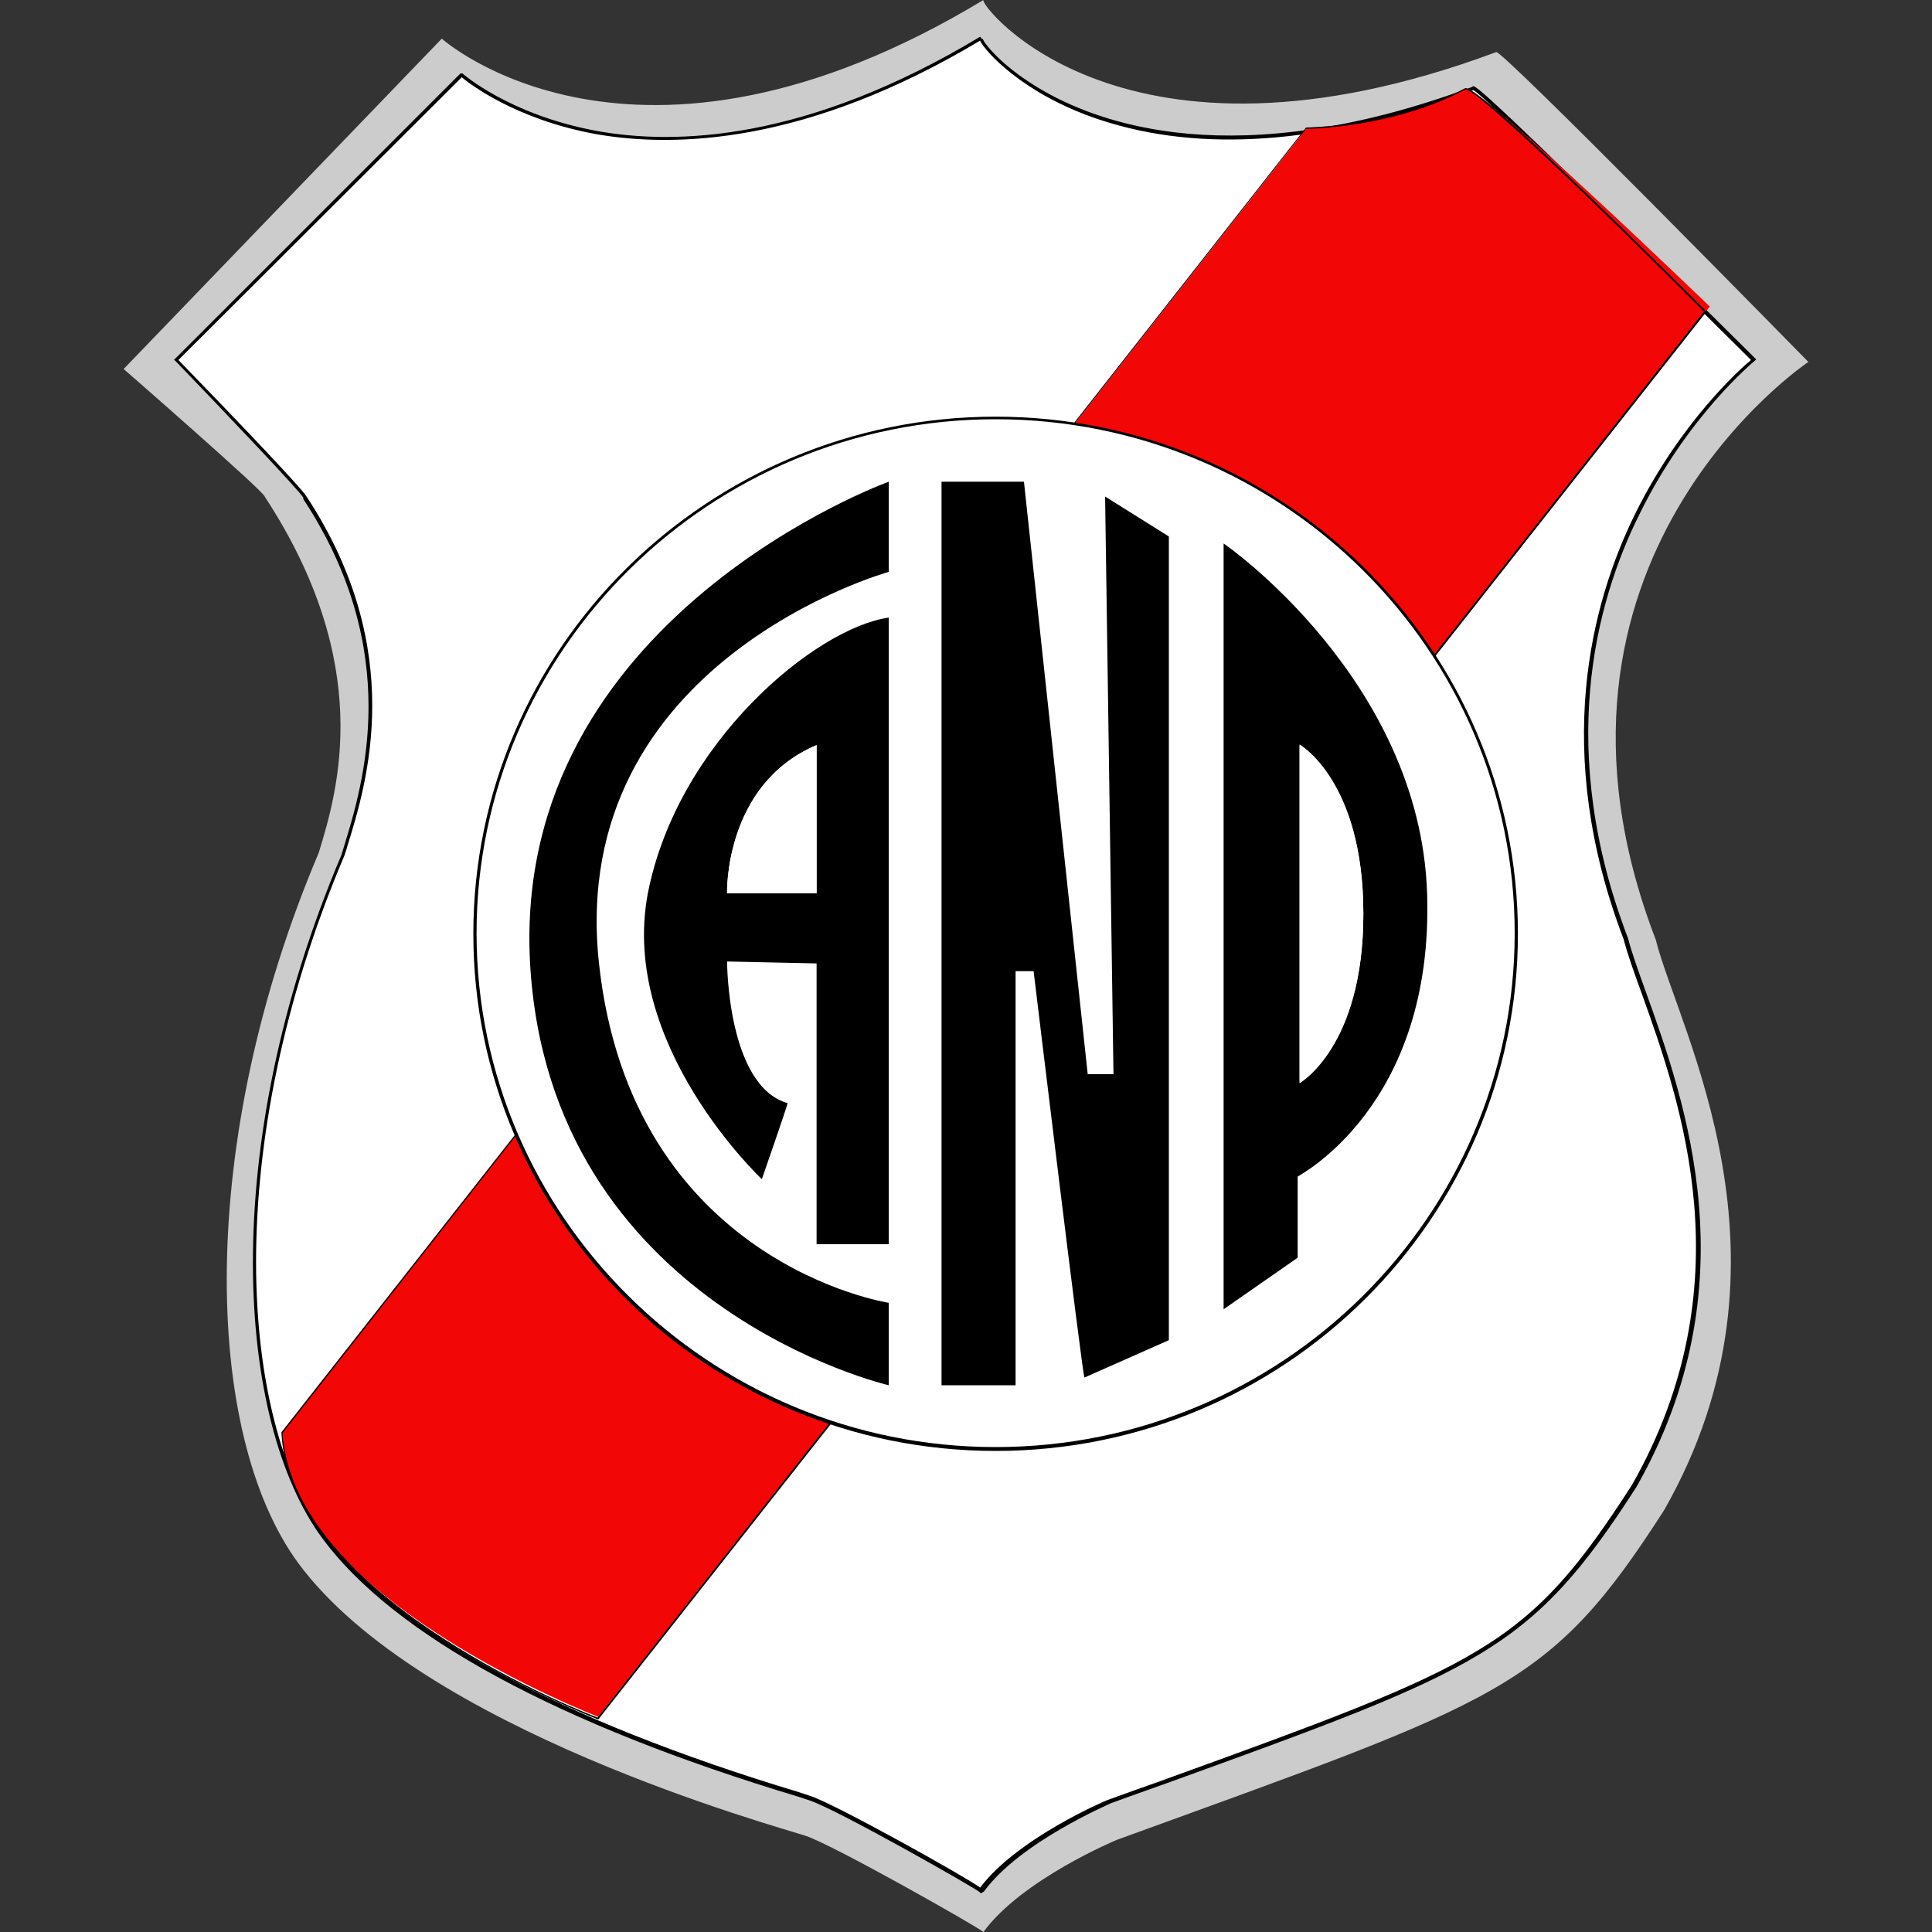 <?xml version="1.0" encoding="utf-8"?>
<!-- Generator: Adobe Illustrator 27.9.3, SVG Export Plug-In . SVG Version: 9.03 Build 53313)  -->
<svg version="1.1" id="Layer_1" xmlns="http://www.w3.org/2000/svg" xmlns:xlink="http://www.w3.org/1999/xlink" x="0px" y="0px"
	 viewBox="0 0 300 300" style="enable-background:new 0 0 300 300;" xml:space="preserve">
<rect x="0" y="0" width="300" height="300" fill="#333333" stroke="none"/>
<style type="text/css">
	.st0{fill:#CCCCCC;}
	.st1{fill:#FFFFFF;}
	.st2{fill:#F20706;}
	.st3{fill:none;stroke:#FFFFFF;stroke-width:0;stroke-linecap:round;stroke-linejoin:round;}
</style>
<g>
	<path class="st0" d="M68.6,6c0,0,29.8,26.8,84.1-6c-0.7,0.7,21.6,29.7,79.6,8.1c0-1.4,48.5,48.1,48.5,48.1s-46.3,30.9-23.7,89.7
		c3.5,14,23.6,49.5,1.3,88.6c-17.9,27.9-25.1,29.4-85,51.2c0,0-14.7,6.1-20.7,14.3c-0.7-0.7-23.1-13.4-27.5-14.9
		c-4.5-1.5-59.8-16.5-78.9-42.4c-14.8-20.2-15.8-65.5,3.2-110.3c3-9.8,8.7-29.2-8.4-55.3c0-0.7-21.9-19.8-21.9-19.8L68.6,6L68.6,6z"
		/>
	<path class="st1" d="M71.6,11.6c0,0,28.6,25.7,80.7-5.7c-0.7,0.7,20.7,28.5,76.4,7.8c0-1.4,43.5,42.2,43.5,42.2
		s-41.4,33.6-19.8,89.9c3.4,13.4,22.6,47.5,1.2,84.9c-17.2,26.8-24.1,28.2-81.5,49.1c0,0-14.1,5.9-19.8,13.7
		c-0.7-0.7-22.1-12.9-26.4-14.3c-4.3-1.4-57.4-15.8-75.7-40.7c-14.2-19.3-15.2-62.8,3-105.8c2.8-9.4,10.5-30.6-5.9-55.6
		c0-0.7-20-21.4-20-21.4L71.6,11.6L71.6,11.6z"/>
	<g>
		<path d="M152.3,294l-0.2-0.2c-0.6-0.6-21.9-12.7-26.3-14.2c-0.3-0.1-0.9-0.3-1.8-0.6c-37.3-11.2-62.9-25.1-74-40.2
			c-13.2-18-16.4-60.2,3-106c0.1-0.4,0.3-0.9,0.4-1.3c3-9.8,9.3-30.3-6.3-54l0-0.1v-0.1C46.8,76.5,35,64.1,27.2,56L27,55.9
			l44.5-44.5l0.2,0l0.1,0c0.1,0.1,7.3,6.4,20.7,8.9c12.4,2.3,32.8,1.6,59.7-14.6l0.3,0.4c0.1-0.1,0.1-0.1,0.1-0.1
			c0,0.4,2.5,3.9,8.4,7.5c9.5,5.8,30.9,13.6,67.6,0l0.1-0.1c0.3-0.1,0.7-0.3,22.4,21c10.6,10.5,21.3,21.1,21.4,21.2l0.2,0.2
			l-0.2,0.2c-0.1,0.1-10.4,8.5-17.9,23.8c-7,14-12.9,36.9-1.8,65.9c0.6,2.3,1.6,5.1,2.8,8.4c6.1,17,16.3,45.5-1.5,76.8
			c-16.4,25.5-24,28.3-73.5,46.2c-2.6,0.9-5.3,1.9-8.1,2.9c-0.1,0.1-14.1,6-19.7,13.7L152.3,294z M47.6,77.1
			c15.7,23.9,9.4,44.5,6.3,54.4c-0.1,0.5-0.3,0.9-0.4,1.3c-19.4,45.7-16.2,87.7-3.1,105.5c11,15,36.5,28.8,73.7,40
			c0.9,0.3,1.5,0.5,1.8,0.6c3.9,1.3,23.8,12.4,26.3,14.2c5.8-7.7,19.7-13.6,19.8-13.6c2.8-1,5.5-2,8.1-2.9
			c50.5-18.3,57-20.7,73.3-46c17.7-31.1,7.6-59.4,1.5-76.4c-1.2-3.3-2.2-6.1-2.8-8.4C241,116.7,247,93.7,254,79.6
			c7-14.1,16.3-22.4,17.9-23.7c-16.5-16.4-41.1-40.8-43.1-41.9c-21.7,8-40.7,9.8-56.4,5.1c-12.2-3.6-18.6-10.2-20-12.4
			c-0.1-0.2-0.2-0.3-0.2-0.4C125.3,22.4,104.8,23,92.4,20.8c-12.4-2.3-19.5-7.8-20.7-8.8L27.7,55.9C34.9,63.3,46.7,75.6,47.6,77.1
			L47.6,77.1z"/>
	</g>
	<path class="st2" d="M43.9,222.4l159-202.5c0,0,13.4-0.1,24.7-6.1c2.1-0.7,37.9,33.8,37.9,33.8l-172.6,219
		C92.8,266.5,44.3,248,43.9,222.4"/>
	<path d="M92.9,267L92.9,267c-0.2-0.1-12.2-4.7-24.2-12.4c-11.1-7.2-24.4-18.6-25-32.2l0,0l0,0L202.8,19.8h0.1
		c0.1,0,13.5-0.2,24.6-6.1c2.1-0.8,33.8,31,37.4,34.6l0.1,0.1l-0.1,0.1L92.9,267z M43.9,222.5c0.7,13.5,13.9,24.8,24.9,31.9
		c11.4,7.4,22.9,11.9,24,12.3L264.6,48.4c-13.9-14-35.1-34.5-37-34.5c0,0,0,0-0.1,0c-10.8,5.8-23.7,6.1-24.7,6.1L43.9,222.5z"/>
	<path class="st1" d="M235.5,144.9c0,44.2-36.2,80.1-80.8,80.1s-80.8-35.8-80.8-80.1c0-44.2,36.2-80.1,80.8-80.1
		C199.3,64.9,235.5,100.7,235.5,144.9"/>
	<path d="M154.6,225.3c-44.7,0-81.1-36-81.1-80.3c0-44.3,36.4-80.3,81.1-80.3c44.7,0,81.1,36,81.1,80.3
		C235.7,189.2,199.4,225.3,154.6,225.3z M154.6,65.1c-44.4,0-80.6,35.8-80.6,79.8s36.2,79.8,80.6,79.8s80.6-35.8,80.6-79.8
		S199.1,65.1,154.6,65.1z"/>
	<g>
		<path d="M82.3,149.4c2.9,53.5,55.7,65.7,55.7,65.7v-12.8c0,0-40-6.1-45-52.8c-5-46.8,45-60.7,45-60.7V74.8v0
			C138,74.8,79.5,95.9,82.3,149.4z"/>
		<path d="M100.6,138.7c-4.5,23.6,17.7,44.4,17.7,44.4s4-11.5,4-11.8c-9.4-2.7-9.4-22-9.4-22l13.9,0.3v43.6H138V95.9l0,0
			C126.7,97.5,105.2,115.2,100.6,138.7z M126.8,115.7v23h-13.9C112.9,138.7,112.4,121.8,126.8,115.7L126.8,115.7L126.8,115.7z"/>
		<line class="st3" x1="126.8" y1="115.7" x2="126.8" y2="115.7"/>
		<path class="st1" d="M112.9,138.7h13.9v-23C112.4,121.8,112.9,138.7,112.9,138.7z"/>
		<path d="M221.6,138.7c-1.1-33.2-31.5-54.3-31.6-54.3v118.9l11.5-8v-12.6C201.5,182.6,222.7,171.9,221.6,138.7z M201.8,168.1v-52.5
			l0,0c0,0,9.9,5.6,9.9,26.2C211.7,162.5,201.8,168.1,201.8,168.1z"/>
		<polygon points="190,84.4 190,84.4 190,84.4 		"/>
		<path class="st1" d="M201.8,115.7L201.8,115.7l0,52.5c0,0,9.9-5.6,9.9-26.2C211.7,121.3,201.8,115.7,201.8,115.7z"/>
		<path d="M172.9,166.8h-4l-9.9-92h-12.8l0,0v140.3h11.5v-64.3h2.8c0,0,7.6,63.1,7.9,63.1l13.1-5.8V83.3l-9.9-6.2L172.9,166.8z"/>
	</g>
</g>
</svg>
